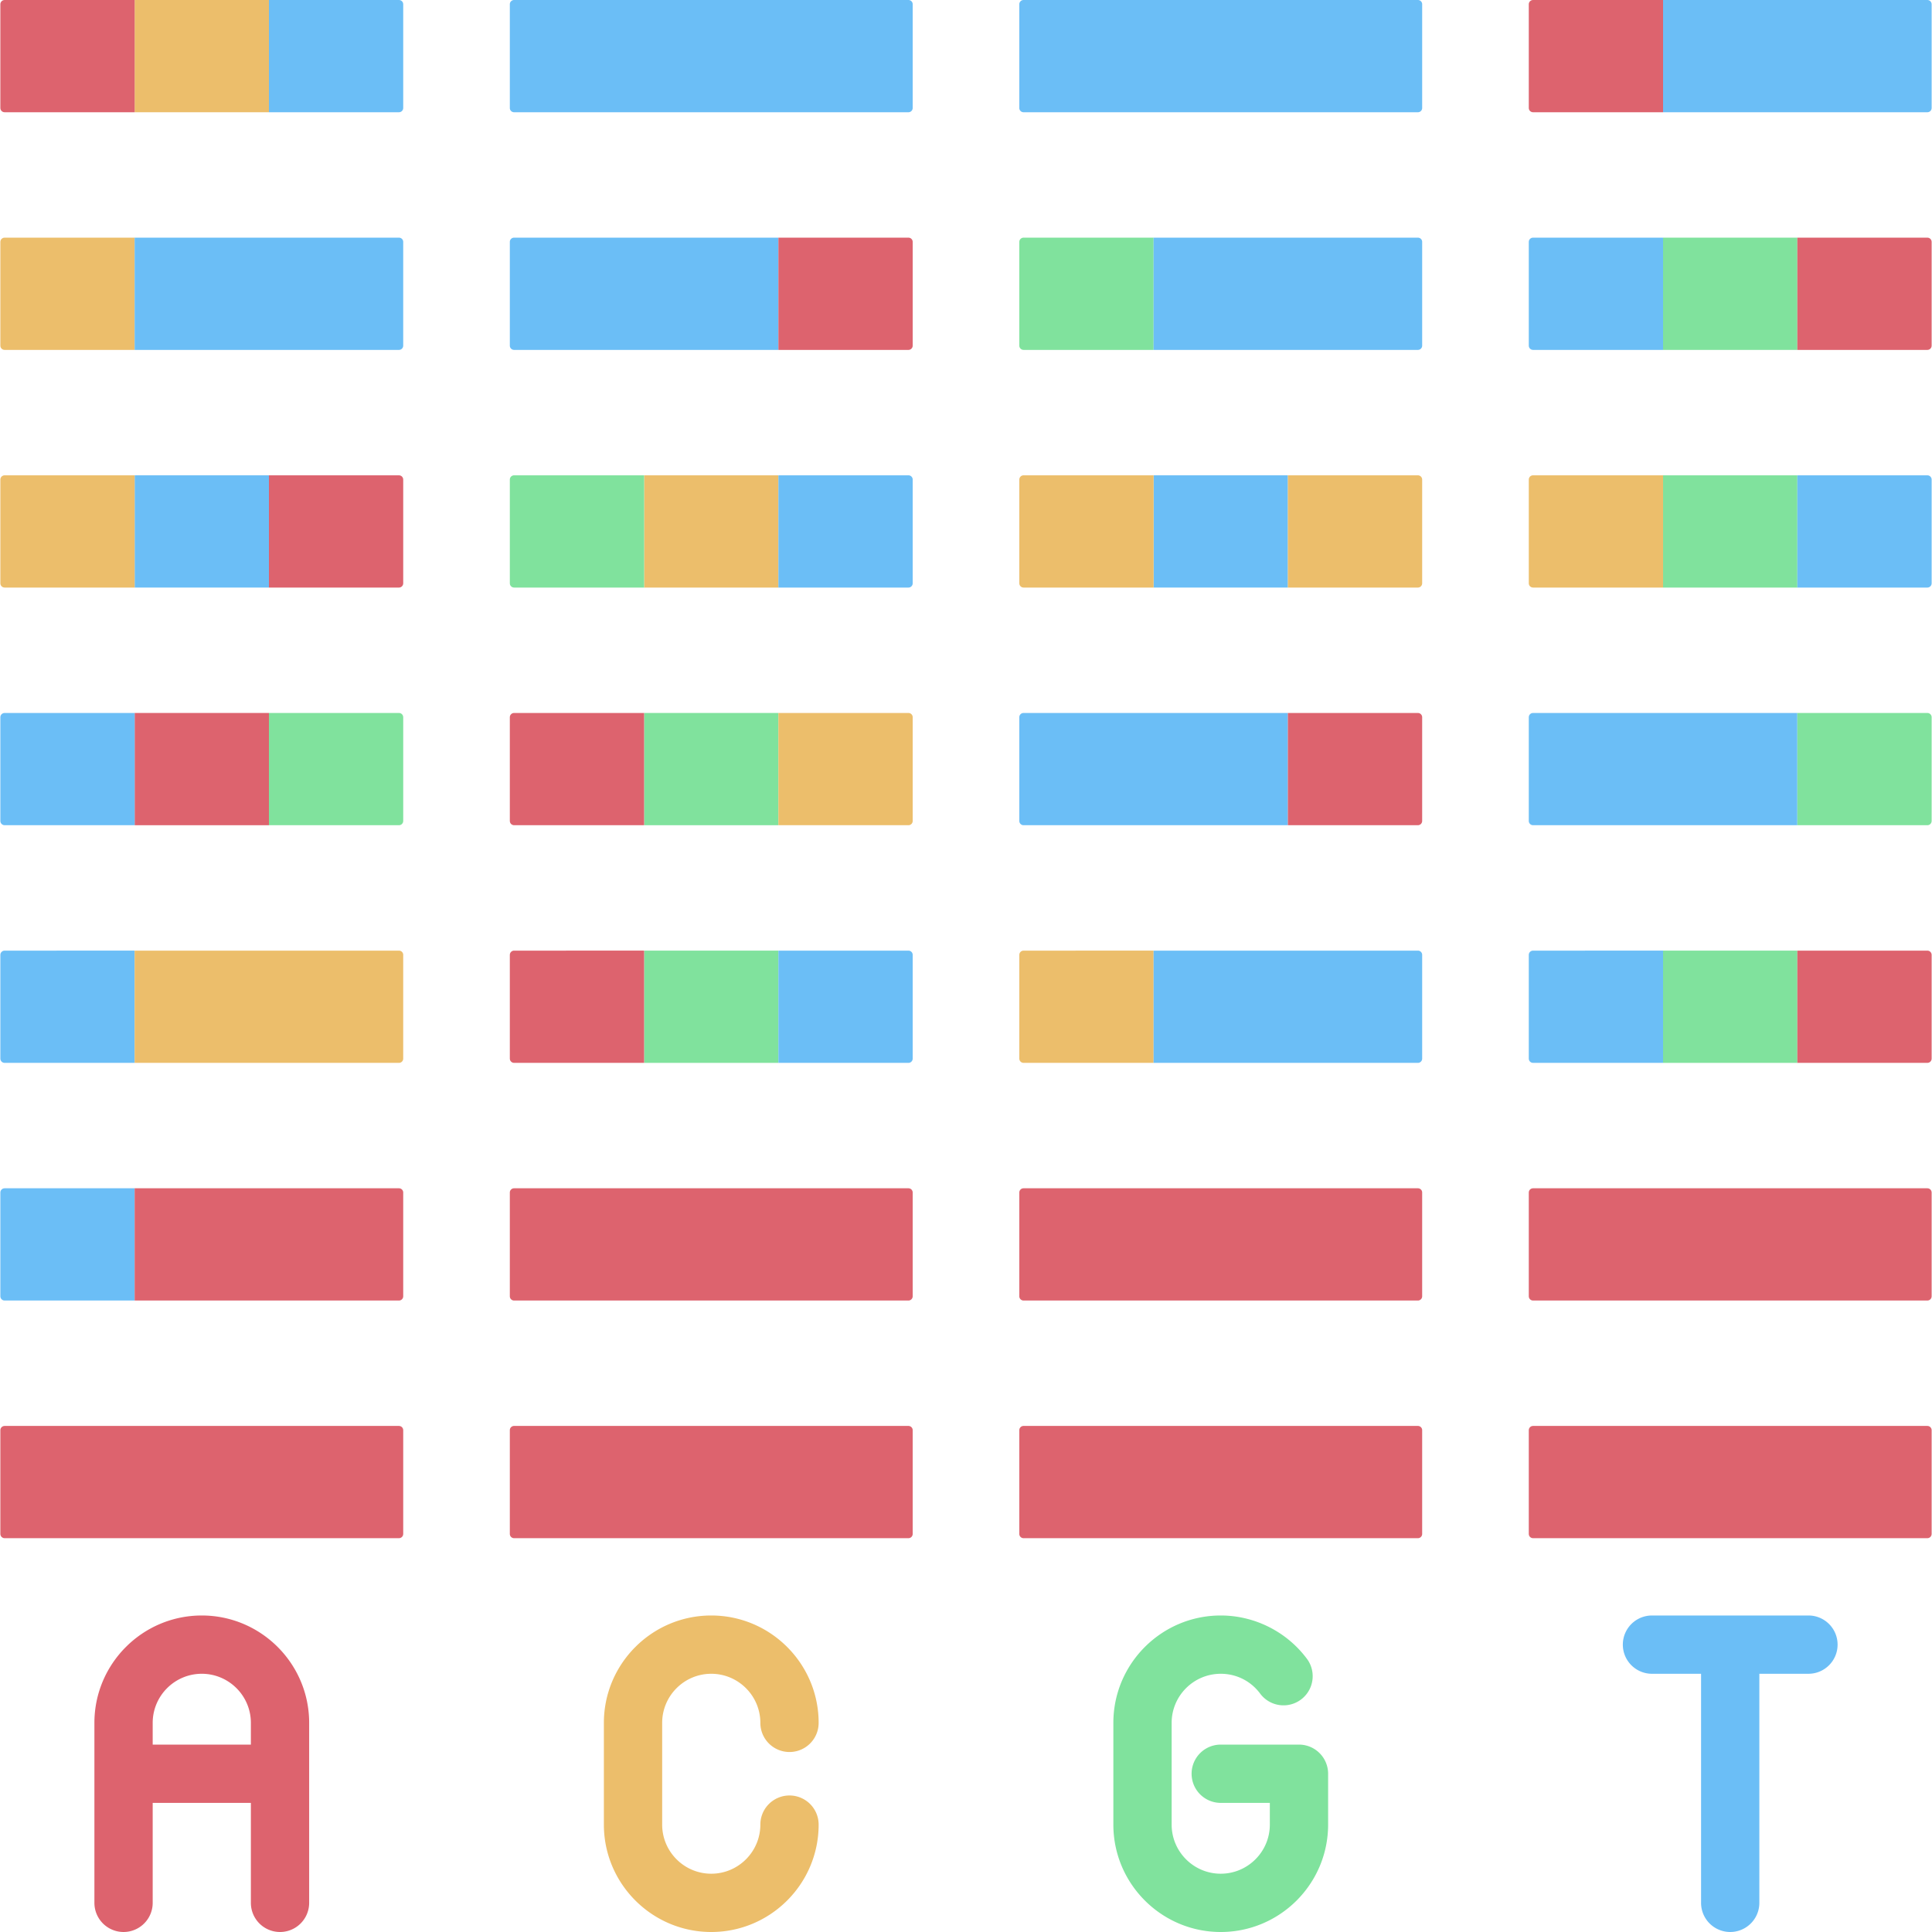 <svg height="512" viewBox="0 0 512.187 512.187" width="512" xmlns="http://www.w3.org/2000/svg"><path d="M105.769 378.026H1.221c-.623 0-1.127.505-1.127 1.127v27.504c0 .623.505 1.127 1.127 1.127h104.548c.622 0 1.127-.505 1.127-1.127v-27.504c0-.622-.505-1.127-1.127-1.127z" fill="#dd636e"/><path d="M1.221 315.022c-.623 0-1.127.505-1.127 1.127v27.504c0 .623.505 1.127 1.127 1.127h34.474v-29.758z" fill="#6bbef6"/><path d="M105.769 315.022H35.694v29.758h70.074c.622 0 1.127-.505 1.127-1.127v-27.504a1.125 1.125 0 0 0-1.126-1.127z" fill="#dd636e"/><path d="M1.221 252.017c-.623 0-1.127.505-1.127 1.127v27.504c0 .623.505 1.127 1.127 1.127h34.474v-29.758z" fill="#6bbef6"/><path d="M105.769 252.017H35.694v29.758h70.074c.622 0 1.127-.505 1.127-1.127v-27.504a1.126 1.126 0 0 0-1.126-1.127z" fill="#ecbe6b"/><path d="M35.694 189.013h35.601v29.758H35.694z" fill="#dd636e"/><path d="M1.221 189.013c-.623 0-1.127.505-1.127 1.127v27.504c0 .623.505 1.127 1.127 1.127h34.474v-29.758z" fill="#6bbef6"/><path d="M105.769 189.013H71.295v29.758h34.474c.622 0 1.127-.505 1.127-1.127V190.14c0-.622-.505-1.127-1.127-1.127z" fill="#80e29d"/><path d="M35.694 126.009h35.601v29.758H35.694z" fill="#6bbef6"/><path d="M1.221 126.009c-.623 0-1.127.505-1.127 1.127v27.504c0 .623.505 1.127 1.127 1.127h34.474v-29.758z" fill="#ecbe6b"/><path d="M105.769 126.009H71.295v29.758h34.474c.622 0 1.127-.505 1.127-1.127v-27.504c0-.623-.505-1.127-1.127-1.127z" fill="#dd636e"/><path d="M1.221 63.004c-.623 0-1.127.505-1.127 1.127v27.504c0 .623.505 1.127 1.127 1.127h34.474V63.004z" fill="#ecbe6b"/><path d="M105.769 63.004H35.694v29.758h70.074c.622 0 1.127-.505 1.127-1.127V64.131a1.126 1.126 0 0 0-1.126-1.127z" fill="#6bbef6"/><path d="M35.694 0h35.601v29.758H35.694z" fill="#ecbe6b"/><path d="M1.221 0C.598 0 .093.505.093 1.127v27.504c0 .623.505 1.127 1.127 1.127h34.474V0z" fill="#dd636e"/><path d="M105.769 0H71.295v29.758h34.474c.622 0 1.127-.505 1.127-1.127V1.127c0-.622-.505-1.127-1.127-1.127z" fill="#6bbef6"/><path d="M240.835 378.026H136.286c-.623 0-1.127.505-1.127 1.127v27.504c0 .623.505 1.127 1.127 1.127h104.548c.622 0 1.127-.505 1.127-1.127v-27.504a1.126 1.126 0 0 0-1.126-1.127zM240.835 315.022H136.286c-.623 0-1.127.505-1.127 1.127v27.504c0 .623.505 1.127 1.127 1.127h104.548c.622 0 1.127-.505 1.127-1.127v-27.504a1.125 1.125 0 0 0-1.126-1.127z" fill="#dd636e"/><path d="M170.76 252.017h35.601v29.758H170.76z" fill="#80e29d"/><path d="M136.286 252.017c-.623 0-1.127.505-1.127 1.127v27.504c0 .623.505 1.127 1.127 1.127h34.474v-29.758z" fill="#dd636e"/><path d="M240.834 252.017H206.36v29.758h34.474c.622 0 1.127-.505 1.127-1.127v-27.504a1.126 1.126 0 0 0-1.127-1.127z" fill="#6bbef6"/><path d="M170.76 189.013h35.601v29.758H170.76z" fill="#80e29d"/><path d="M136.286 189.013c-.623 0-1.127.505-1.127 1.127v27.504c0 .623.505 1.127 1.127 1.127h34.474v-29.758z" fill="#dd636e"/><path d="M240.834 189.013H206.36v29.758h34.474c.622 0 1.127-.505 1.127-1.127V190.14a1.126 1.126 0 0 0-1.127-1.127zM170.76 126.009h35.601v29.758H170.76z" fill="#ecbe6b"/><path d="M136.286 126.009c-.623 0-1.127.505-1.127 1.127v27.504c0 .623.505 1.127 1.127 1.127h34.474v-29.758z" fill="#80e29d"/><path d="M240.834 126.009H206.36v29.758h34.474c.622 0 1.127-.505 1.127-1.127v-27.504a1.126 1.126 0 0 0-1.127-1.127zM136.286 63.004c-.623 0-1.127.505-1.127 1.127v27.504c0 .623.505 1.127 1.127 1.127h70.074V63.004z" fill="#6bbef6"/><path d="M240.834 63.004H206.36v29.758h34.474c.622 0 1.127-.505 1.127-1.127V64.131a1.126 1.126 0 0 0-1.127-1.127z" fill="#dd636e"/><path d="M240.835 0H136.286c-.623 0-1.127.505-1.127 1.127v27.504c0 .622.505 1.127 1.127 1.127h104.548c.622 0 1.127-.505 1.127-1.127V1.127A1.126 1.126 0 0 0 240.835 0z" fill="#6bbef6"/><path d="M375.9 378.026H271.352c-.623 0-1.127.505-1.127 1.127v27.504c0 .623.505 1.127 1.127 1.127H375.9c.622 0 1.127-.505 1.127-1.127v-27.504a1.126 1.126 0 0 0-1.127-1.127zM375.9 315.022H271.352c-.623 0-1.127.505-1.127 1.127v27.504c0 .623.505 1.127 1.127 1.127H375.9c.622 0 1.127-.505 1.127-1.127v-27.504a1.126 1.126 0 0 0-1.127-1.127z" fill="#dd636e"/><path d="M271.352 252.017c-.623 0-1.127.505-1.127 1.127v27.504c0 .623.505 1.127 1.127 1.127h34.474v-29.758z" fill="#ecbe6b"/><path d="M375.9 252.017h-70.074v29.758H375.9c.622 0 1.127-.505 1.127-1.127v-27.504a1.126 1.126 0 0 0-1.127-1.127zM271.352 189.013c-.623 0-1.127.505-1.127 1.127v27.504c0 .623.505 1.127 1.127 1.127h70.074v-29.758z" fill="#6bbef6"/><path d="M375.9 189.013h-34.474v29.758H375.9c.622 0 1.127-.505 1.127-1.127V190.14c0-.622-.504-1.127-1.127-1.127z" fill="#dd636e"/><path d="M305.826 126.009h35.601v29.758h-35.601z" fill="#6bbef6"/><path d="M271.352 126.009c-.623 0-1.127.505-1.127 1.127v27.504c0 .623.505 1.127 1.127 1.127h34.474v-29.758zM375.9 126.009h-34.474v29.758H375.9c.622 0 1.127-.505 1.127-1.127v-27.504c0-.623-.504-1.127-1.127-1.127z" fill="#ecbe6b"/><path d="M271.352 63.004c-.623 0-1.127.505-1.127 1.127v27.504c0 .623.505 1.127 1.127 1.127h34.474V63.004z" fill="#80e29d"/><path d="M375.9 63.004h-70.074v29.758H375.9c.622 0 1.127-.505 1.127-1.127V64.131a1.126 1.126 0 0 0-1.127-1.127zM375.9 0H271.352c-.623 0-1.127.505-1.127 1.127v27.504c0 .622.505 1.127 1.127 1.127H375.9c.622 0 1.127-.505 1.127-1.127V1.127A1.126 1.126 0 0 0 375.9 0z" fill="#6bbef6"/><path d="M510.966 378.026H406.418c-.623 0-1.127.505-1.127 1.127v27.504c0 .623.505 1.127 1.127 1.127h104.548c.622 0 1.127-.505 1.127-1.127v-27.504c0-.622-.504-1.127-1.127-1.127zM510.966 315.022H406.418c-.623 0-1.127.505-1.127 1.127v27.504c0 .623.505 1.127 1.127 1.127h104.548c.622 0 1.127-.505 1.127-1.127v-27.504c0-.623-.504-1.127-1.127-1.127z" fill="#dd636e"/><path d="M440.892 252.017h35.601v29.758h-35.601z" fill="#80e29d"/><path d="M406.418 252.017c-.623 0-1.127.505-1.127 1.127v27.504c0 .623.505 1.127 1.127 1.127h34.474v-29.758z" fill="#6bbef6"/><path d="M510.966 252.017h-34.474v29.758h34.474c.622 0 1.127-.505 1.127-1.127v-27.504c0-.622-.504-1.127-1.127-1.127z" fill="#dd636e"/><path d="M406.418 189.013c-.623 0-1.127.505-1.127 1.127v27.504c0 .623.505 1.127 1.127 1.127h70.074v-29.758z" fill="#6bbef6"/><path d="M510.966 189.013h-34.474v29.758h34.474c.622 0 1.127-.505 1.127-1.127V190.14c0-.622-.504-1.127-1.127-1.127zM440.892 126.009h35.601v29.758h-35.601z" fill="#80e29d"/><path d="M406.418 126.009c-.623 0-1.127.505-1.127 1.127v27.504c0 .623.505 1.127 1.127 1.127h34.474v-29.758z" fill="#ecbe6b"/><path d="M510.966 126.009h-34.474v29.758h34.474c.622 0 1.127-.505 1.127-1.127v-27.504c0-.623-.504-1.127-1.127-1.127z" fill="#6bbef6"/><path d="M440.892 63.004h35.601v29.758h-35.601z" fill="#80e29d"/><path d="M406.418 63.004c-.623 0-1.127.505-1.127 1.127v27.504c0 .623.505 1.127 1.127 1.127h34.474V63.004z" fill="#6bbef6"/><path d="M510.966 63.004h-34.474v29.758h34.474c.622 0 1.127-.505 1.127-1.127V64.131c0-.622-.504-1.127-1.127-1.127zM406.418 0c-.623 0-1.127.505-1.127 1.127v27.504c0 .623.505 1.127 1.127 1.127h34.474V0z" fill="#dd636e"/><path d="M510.966 0h-70.074v29.758h70.074c.622 0 1.127-.505 1.127-1.127V1.127c0-.622-.504-1.127-1.127-1.127z" fill="#6bbef6"/><path d="M53.495 428.278c-15.696 0-28.467 12.771-28.467 28.467v47.715a7.726 7.726 0 1 0 15.452 0v-26.502h26.028v26.502a7.726 7.726 0 1 0 15.452 0v-47.715c.002-15.696-12.769-28.467-28.465-28.467zm-13.014 34.228v-5.761c0-7.176 5.838-13.014 13.014-13.014s13.014 5.838 13.014 13.014v5.761z" fill="#dd636e"/><path d="M188.56 512.187c-15.696 0-28.467-12.771-28.467-28.467v-26.975c0-15.696 12.771-28.467 28.467-28.467s28.467 12.771 28.467 28.467a7.726 7.726 0 1 1-15.452 0c0-7.176-5.838-13.014-13.014-13.014s-13.014 5.838-13.014 13.014v26.975c0 7.176 5.838 13.014 13.014 13.014s13.014-5.838 13.014-13.014a7.726 7.726 0 1 1 15.452 0c0 15.696-12.771 28.467-28.467 28.467z" fill="#ecbe6b"/><path d="M344.367 462.506h-20.74a7.726 7.726 0 1 0 0 15.452h13.014v5.762c0 7.176-5.838 13.014-13.014 13.014s-13.014-5.838-13.014-13.014v-26.975c0-7.176 5.838-13.014 13.014-13.014 4.187 0 8.014 1.94 10.499 5.322a7.728 7.728 0 0 0 12.453-9.151c-5.349-7.279-13.93-11.624-22.952-11.624-15.696 0-28.467 12.771-28.467 28.467v26.975c0 15.696 12.771 28.467 28.467 28.467s28.467-12.771 28.467-28.467v-13.488a7.726 7.726 0 0 0-7.727-7.726z" fill="#80e29d"/><path d="M479.432 428.278h-41.481a7.726 7.726 0 1 0 0 15.452h13.014v60.729a7.726 7.726 0 1 0 15.452 0V443.73h13.014c4.268 0 7.726-3.459 7.726-7.726s-3.457-7.726-7.725-7.726z" fill="#6bbef6"/></svg>